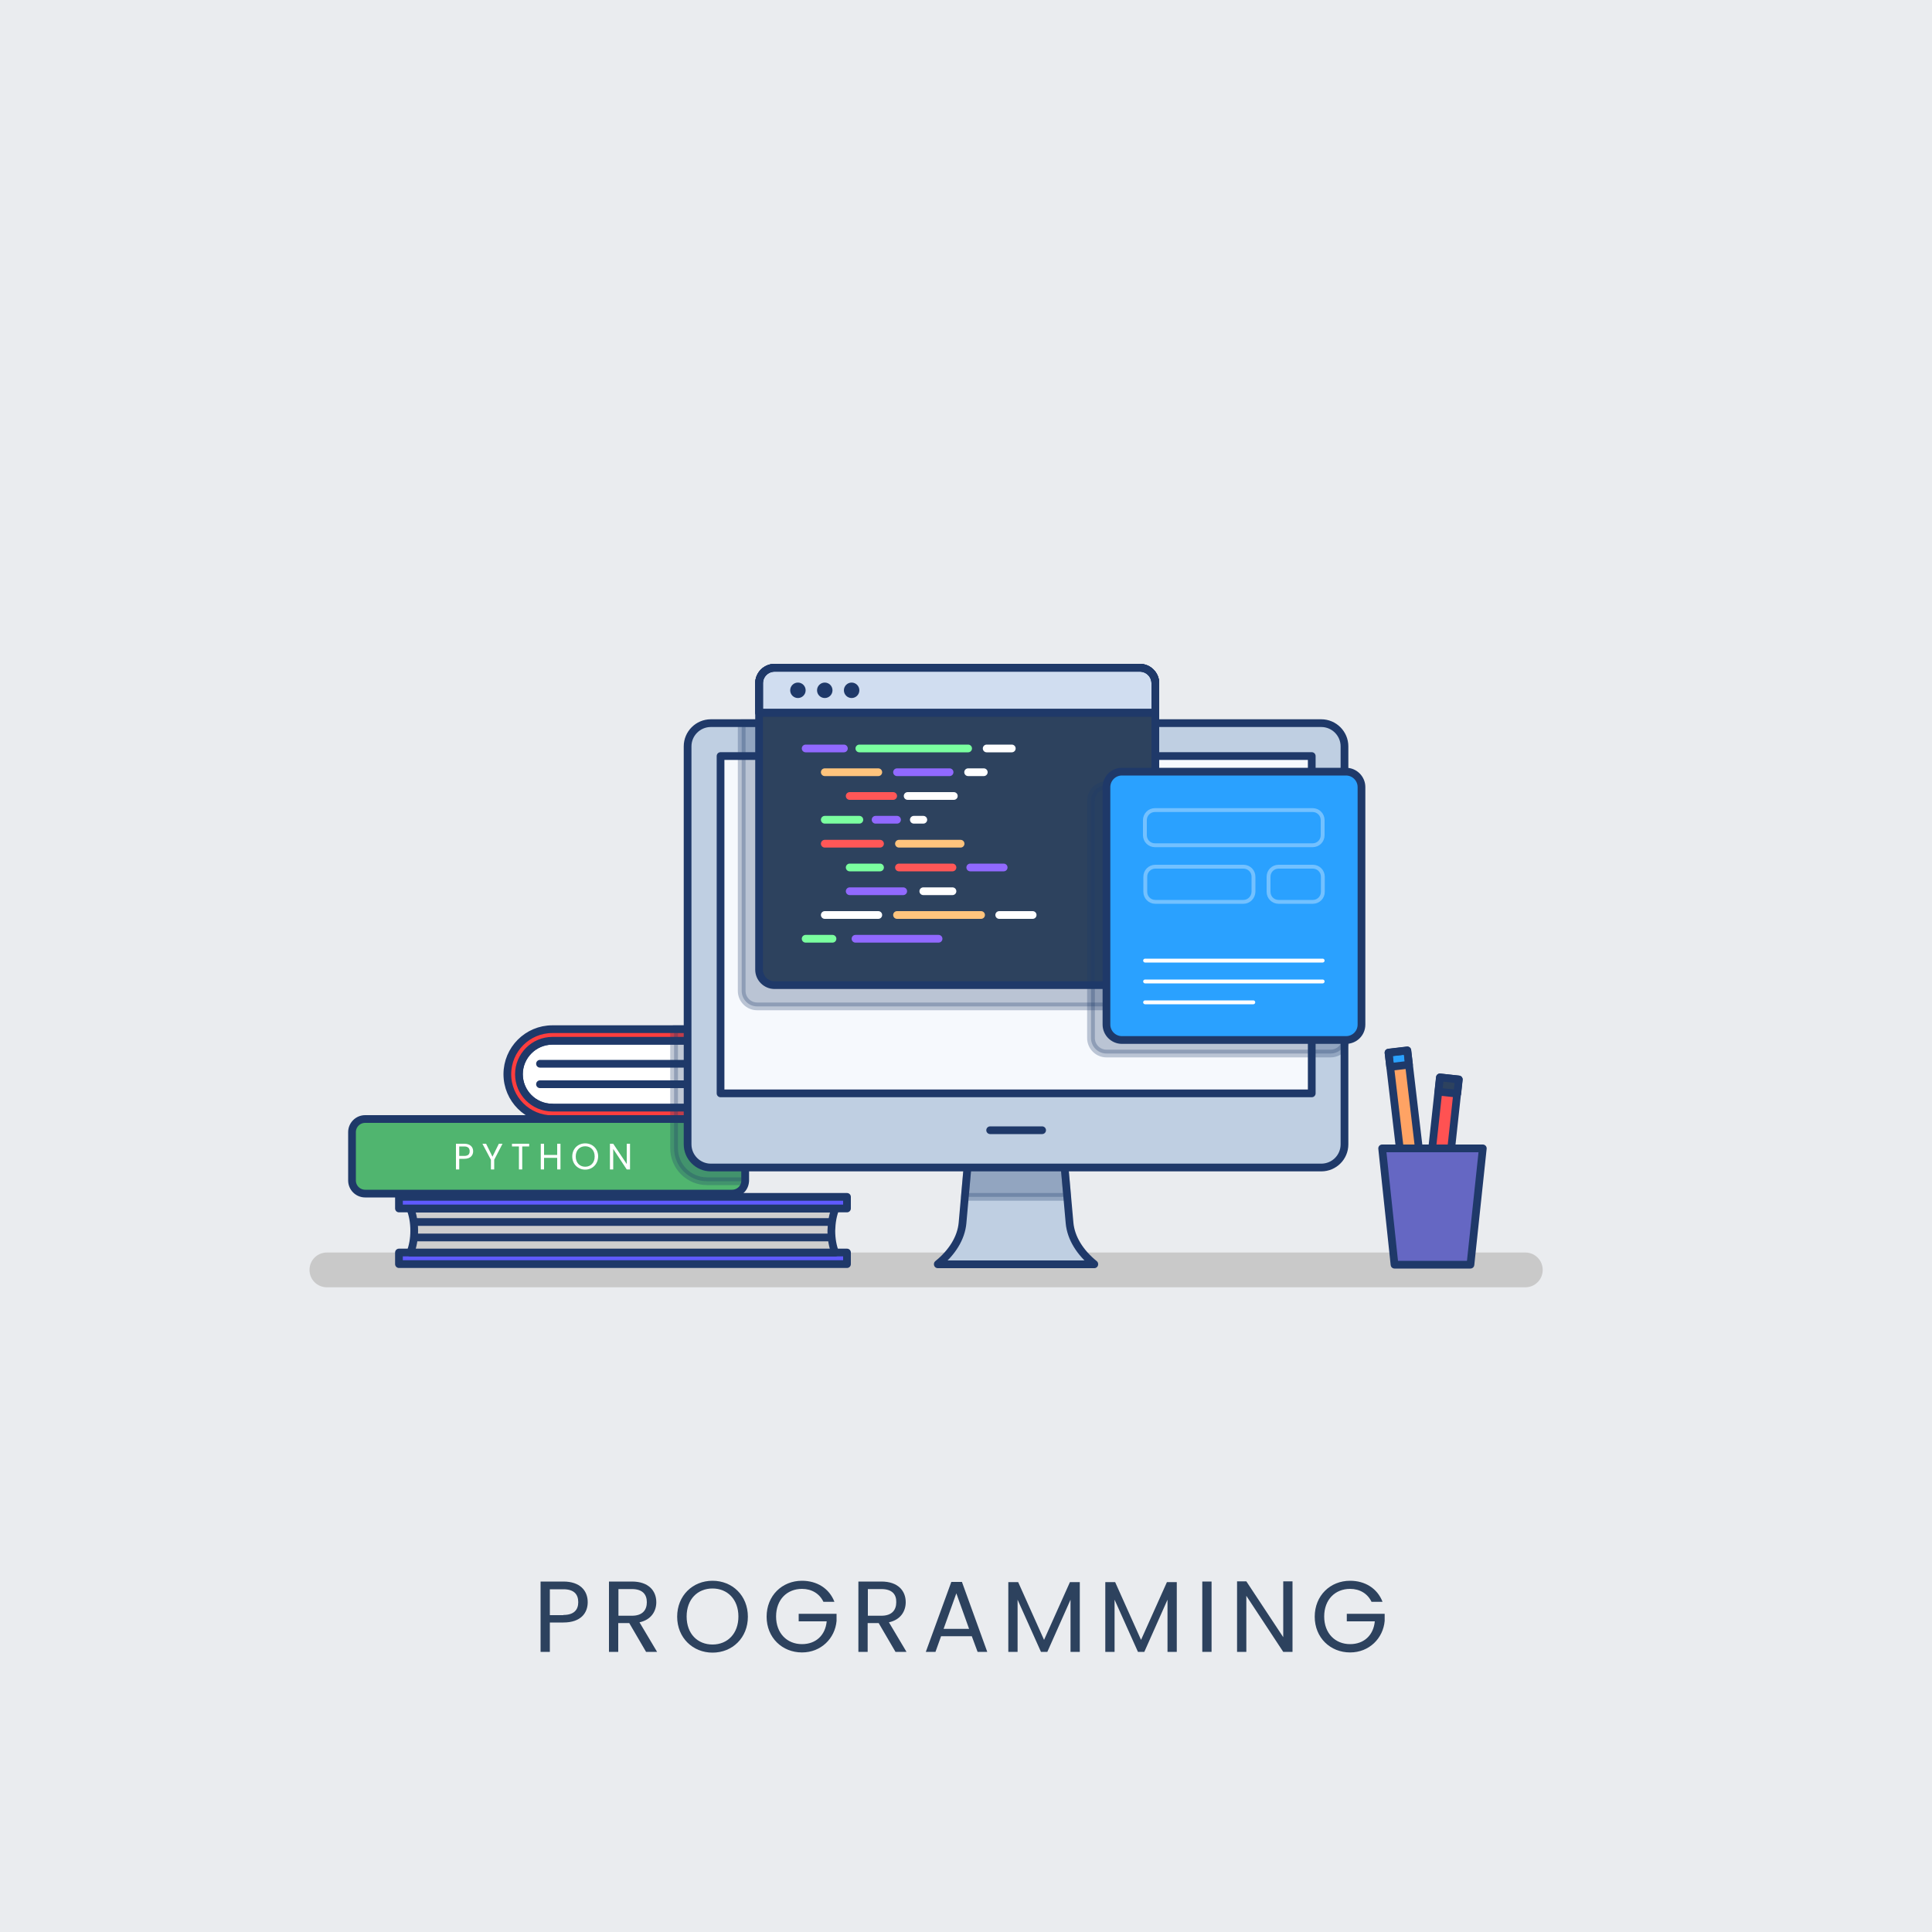 <svg width="1000" height="1000" xmlns="http://www.w3.org/2000/svg">
 <rect width="100%" height="100%" fill="#333333" stroke="none"/>
 <style type="text/css">.st0{fill:#EAECEF;}
	.st1{fill:#2D425E;}
	.st2{fill:#C9C9C9;}
	.st3{fill:#CECECE;}
	.st4{fill:#FFFFFF;}
	.st5{fill:none;stroke:#1F3969;stroke-width:4;stroke-linecap:round;stroke-linejoin:round;stroke-miterlimit:10;}
	.st6{fill:#FF3E3E;}
	.st7{opacity:0.28;fill:#1F3969;stroke:#1F3969;stroke-width:4;stroke-linecap:round;stroke-linejoin:round;stroke-miterlimit:10;}
	.st8{fill:#50B56F;}
	.st9{fill:#5F5AFF;}
	.st10{fill:#F6F9FD;}
	.st11{fill:#BFCFE2;}
	.st12{fill:#D0DDF0;}
	.st13{fill:#2AA1FF;}
	.st14{opacity:0.34;fill:none;stroke:#FFFFFF;stroke-width:2;stroke-linecap:round;stroke-linejoin:round;stroke-miterlimit:10;}
	.st15{opacity:0.34;}
	.st16{fill:none;stroke:#FFFFFF;stroke-width:2;stroke-linecap:round;stroke-linejoin:round;stroke-miterlimit:10;}
	.st17{fill:#1F3969;}
	.st18{fill:none;stroke:#FFFFFF;stroke-width:4;stroke-linecap:round;stroke-linejoin:round;stroke-miterlimit:10;}
	.st19{fill:none;stroke:#7BFFA0;stroke-width:4;stroke-linecap:round;stroke-linejoin:round;stroke-miterlimit:10;}
	.st20{fill:none;stroke:#9169FF;stroke-width:4;stroke-linecap:round;stroke-linejoin:round;stroke-miterlimit:10;}
	.st21{fill:none;stroke:#FFC47D;stroke-width:4;stroke-linecap:round;stroke-linejoin:round;stroke-miterlimit:10;}
	.st22{fill:none;stroke:#FF5757;stroke-width:4;stroke-linecap:round;stroke-linejoin:round;stroke-miterlimit:10;}
	.st23{fill:#FFA364;}
	.st24{fill:#FF5252;}
	.st25{fill:#6567C3;}</style>

 <g>
  <title>background</title>
  <rect fill="none" id="canvas_background" height="402" width="582" y="-1" x="-1"/>
 </g>
 <g>
  <title>Layer 1</title>
  <rect id="svg_1" height="1000" width="1000" class="st0"/>
  <g id="XMLID_34_">
   <path d="m789.5,666.3l-620.3,0c-5,0 -9,-4 -9,-9l0,0c0,-5 4,-9 9,-9l620.3,0c5,0 9,4 9,9l0,0c0,5 -4,9 -9,9z" class="st2" id="XMLID_223_"/>
   <g id="XMLID_19_">
    <g id="XMLID_163_">
     <path d="m285.9,573.3c-9.6,0 -17.3,-7.8 -17.3,-17.3s7.8,-17.3 17.3,-17.3l98,0l0,34.7l-98,0l0,-0.1z" class="st3" id="XMLID_178_"/>
     <path d="m389.6,579.3l-103.7,0c-12.9,0 -23.3,-10.5 -23.3,-23.3l0,0c0,-12.9 10.5,-23.3 23.3,-23.3l103.7,0l0,46.6z" class="st4" id="XMLID_162_"/>
     <line y2="550.6" x2="383.9" y1="550.6" x1="279.5" class="st5" id="XMLID_164_"/>
     <line y2="561.2" x2="383.9" y1="561.2" x1="279.5" class="st5" id="XMLID_173_"/>
     <path d="m285.9,573.3c-9.6,0 -17.3,-7.8 -17.3,-17.3s7.8,-17.3 17.3,-17.3l98,0l0,34.7l-98,0l0,-0.1z" class="st5" id="XMLID_179_"/>
     <path d="m285.9,573.3c-9.6,0 -17.3,-7.8 -17.3,-17.3s7.8,-17.3 17.3,-17.3l99.7,0l4,-6l-103.7,0c-12.9,0 -23.3,10.5 -23.3,23.3l0,0c0,12.9 10.5,23.3 23.3,23.3l103.7,0l-4,-6l-99.7,0z" class="st6" id="XMLID_161_"/>
     <path d="m285.9,573.3c-9.6,0 -17.3,-7.8 -17.3,-17.3s7.8,-17.3 17.3,-17.3l99.7,0l4,-6l-103.7,0c-12.9,0 -23.3,10.5 -23.3,23.3l0,0c0,12.9 10.5,23.3 23.3,23.3l103.7,0l-4,-6l-99.7,0z" class="st5" id="XMLID_182_"/>
     <rect height="46.7" width="18.4" class="st7" y="532.6" x="348.9" id="XMLID_224_"/>
    </g>
    <g id="XMLID_160_">
     <path d="m378.9,617.8l-189.9,0c-3.7,0 -6.8,-3 -6.8,-6.8l0,-25c0,-3.7 3,-6.8 6.8,-6.8l189.9,0c3.7,0 6.8,3 6.8,6.8l0,25c0,3.8 -3,6.8 -6.8,6.8z" class="st8" id="XMLID_157_"/>
     <g id="svg_109">
      <path id="svg_110" d="m240.3,599.8l-2.6,0l0,5.5l-1.7,0l0,-13.3l4.3,0c3.1,0 4.6,1.7 4.6,3.9c0,2 -1.3,3.9 -4.6,3.9zm0,-1.5c2,0 2.8,-0.9 2.8,-2.4c0,-1.5 -0.8,-2.5 -2.8,-2.5l-2.6,0l0,4.9l2.6,0z" class="st4"/>
      <path id="svg_111" d="m249.7,592l1.9,0l3.3,6.7l3.3,-6.7l1.9,0l-4.3,8.3l0,5l-1.7,0l0,-5l-4.4,-8.3z" class="st4"/>
      <path id="svg_112" d="m264.9,592l9,0l0,1.4l-3.6,0l0,11.9l-1.7,0l0,-11.9l-3.6,0l0,-1.4l-0.1,0z" class="st4"/>
      <path id="svg_113" d="m288.4,599.3l-6.8,0l0,6l-1.7,0l0,-13.3l1.7,0l0,5.8l6.8,0l0,-5.8l1.7,0l0,13.3l-1.7,0l0,-6z" class="st4"/>
      <path id="svg_114" d="m302.9,605.4c-3.7,0 -6.7,-2.8 -6.7,-6.8c0,-4 2.9,-6.8 6.7,-6.8c3.8,0 6.7,2.8 6.7,6.8c-0.1,4 -3,6.8 -6.7,6.8zm0,-1.5c2.8,0 4.9,-2 4.9,-5.3c0,-3.3 -2.1,-5.3 -4.9,-5.3s-4.9,2 -4.9,5.3c0,3.3 2.1,5.3 4.9,5.3z" class="st4"/>
      <path id="svg_115" d="m326.1,592l0,13.3l-1.7,0l-7,-10.6l0,10.6l-1.7,0l0,-13.3l1.7,0l7,10.5l0,-10.5l1.7,0z" class="st4"/>
     </g>
     <path d="m378.9,617.8l-189.9,0c-3.7,0 -6.8,-3 -6.8,-6.8l0,-25c0,-3.7 3,-6.8 6.8,-6.8l189.9,0c3.7,0 6.8,3 6.8,6.8l0,25c0,3.8 -3,6.8 -6.8,6.8z" class="st5" id="XMLID_146_"/>
    </g>
    <path d="m378.9,579.3l-30,0l0,15c0,9.4 7.6,17.1 17.1,17.1l19.7,0c0,-0.1 0,-0.2 0,-0.3l0,-25c0,-3.8 -3,-6.8 -6.8,-6.8z" class="st7" id="XMLID_246_"/>
    <path d="m432.4,625.6l-220,0c1.3,3.2 2,7.2 2,11.4c0,4.2 -0.7,8.1 -2,11.4l219.9,0c-1.3,-3.2 -2,-7.2 -2,-11.4c0.1,-4.3 0.8,-8.2 2.1,-11.4z" class="st3" id="XMLID_35_"/>
    <rect height="6" width="231.9" class="st9" y="619.5" x="206.5" id="XMLID_156_"/>
    <rect height="6" width="231.9" class="st5" y="619.5" x="206.5" id="XMLID_32_"/>
    <rect height="6" width="231.9" class="st10" y="648.3" x="206.5" id="XMLID_147_"/>
    <rect height="6" width="231.9" class="st9" y="648.3" x="206.5" id="XMLID_39_"/>
    <rect height="6" width="231.9" class="st5" y="648.3" x="206.5" id="XMLID_37_"/>
    <path d="m553.6,633l-3,-33.7l-49.4,0l-3,33.7c-0.7,7.8 -5.4,15.3 -12.8,21.3l0,0.1l81,0l0,-0.1c-7.4,-6 -12.1,-13.5 -12.8,-21.3z" class="st11" id="XMLID_69_"/>
    <polygon points="501.2,599.3 499.4,619.5 552.4,619.5 550.6,599.3   " class="st7" id="XMLID_33_"/>
    <path d="m553.6,633l-3,-33.7l-49.4,0l-3,33.7c-0.7,7.8 -5.4,15.3 -12.8,21.3l0,0.1l81,0l0,-0.1c-7.4,-6 -12.1,-13.5 -12.8,-21.3z" class="st5" id="XMLID_10_"/>
    <path d="m683.9,604.3l-316,0c-6.6,0 -12,-5.4 -12,-12l0,-206c0,-6.6 5.4,-12 12,-12l316,0c6.6,0 12,5.4 12,12l0,206c0,6.7 -5.4,12 -12,12z" class="st4" id="XMLID_13_"/>
    <path d="m683.9,604.3l-316,0c-6.6,0 -12,-5.4 -12,-12l0,-206c0,-6.6 5.4,-12 12,-12l316,0c6.6,0 12,5.4 12,12l0,206c0,6.7 -5.4,12 -12,12z" class="st11" id="XMLID_63_"/>
    <path d="m683.9,604.3l-316,0c-6.6,0 -12,-5.4 -12,-12l0,-206c0,-6.6 5.4,-12 12,-12l316,0c6.6,0 12,5.4 12,12l0,206c0,6.7 -5.4,12 -12,12z" class="st5" id="XMLID_4_"/>
    <rect height="306" width="174.6" class="st10" transform="matrix(-1.83697e-16,1,-1,-1.83697e-16,1004.556,-47.272) " y="325.6" x="438.6" id="XMLID_68_"/>
    <path d="m383.9,374.3l0,138.6c0,4.4 3.6,8 8,8l189.1,0c4.4,0 8,-3.6 8,-8l0,-138.6l-205.1,0z" class="st7" id="XMLID_197_"/>
    <rect height="306" width="174.6" class="st5" transform="matrix(-1.83697e-16,1,-1,-1.83697e-16,1004.556,-47.272) " y="325.6" x="438.6" id="XMLID_11_"/>
    <line y2="585" x2="539.4" y1="585" x1="512.5" class="st5" id="XMLID_9_"/>
    <path d="m590,509.9l-189.1,0c-4.4,0 -8,-3.6 -8,-8l0,-148.2c0,-4.4 3.6,-8 8,-8l189.1,0c4.4,0 8,3.6 8,8l0,148.3c0,4.4 -3.6,7.9 -8,7.9z" class="st1" id="XMLID_15_"/>
    <path d="m598,365.1l-205.1,0l0,-11.5c0,-4.4 3.6,-8 8,-8l189.1,0c4.4,0 8,3.6 8,8l0,11.5z" class="st5" id="XMLID_17_"/>
    <path d="m598,368.9l-205.1,0l0,-15.3c0,-4.4 3.6,-8 8,-8l189.1,0c4.4,0 8,3.6 8,8l0,15.3z" class="st12" id="XMLID_23_"/>
    <path d="m598,368.9l-205.1,0l0,-15.3c0,-4.4 3.6,-8 8,-8l189.1,0c4.4,0 8,3.6 8,8l0,15.3z" class="st5" id="XMLID_18_"/>
    <path d="m598,368.9l-205.1,0l0,-15.3c0,-4.4 3.6,-8 8,-8l189.1,0c4.4,0 8,3.6 8,8l0,15.3z" class="st5" id="XMLID_20_"/>
    <path d="m590,509.9l-189.1,0c-4.4,0 -8,-3.6 -8,-8l0,-148.2c0,-4.4 3.6,-8 8,-8l189.1,0c4.4,0 8,3.6 8,8l0,148.3c0,4.4 -3.6,7.9 -8,7.9z" class="st5" id="XMLID_12_"/>
    <g id="XMLID_72_">
     <path d="m688.7,545.3l-116,0c-4.4,0 -8,-3.6 -8,-8l0,-122.9c0,-4.4 3.6,-8 8,-8l116,0c4.4,0 8,3.6 8,8l0,122.9c0,4.5 -3.6,8 -8,8z" class="st7" id="XMLID_7_"/>
     <path d="m696.7,538.3l-116,0c-4.4,0 -8,-3.6 -8,-8l0,-122.9c0,-4.4 3.6,-8 8,-8l116,0c4.4,0 8,3.6 8,8l0,122.9c0,4.5 -3.6,8 -8,8z" class="st13" id="XMLID_16_"/>
     <path d="m696.7,538.3l-116,0c-4.4,0 -8,-3.6 -8,-8l0,-122.9c0,-4.4 3.6,-8 8,-8l116,0c4.4,0 8,3.6 8,8l0,122.9c0,4.5 -3.6,8 -8,8z" class="st5" id="XMLID_14_"/>
     <path d="m679.4,437.5l-81.6,0c-2.9,0 -5.2,-2.3 -5.2,-5.2l0,-7.8c0,-2.9 2.3,-5.2 5.2,-5.2l81.6,0c2.9,0 5.2,2.3 5.2,5.2l0,7.8c0,2.9 -2.3,5.2 -5.2,5.2z" class="st14" id="XMLID_75_"/>
     <g class="st15" id="XMLID_143_">
      <path d="m643.6,466.8l-45.6,0c-2.9,0 -5.2,-2.3 -5.2,-5.2l0,-7.8c0,-2.9 2.3,-5.2 5.2,-5.2l45.6,0c2.9,0 5.2,2.3 5.2,5.2l0,7.8c-0.1,2.9 -2.4,5.2 -5.2,5.2z" class="st16" id="XMLID_78_"/>
      <path d="m679.5,466.8l-17.7,0c-2.9,0 -5.2,-2.3 -5.2,-5.2l0,-7.8c0,-2.9 2.3,-5.2 5.2,-5.2l17.7,0c2.9,0 5.2,2.3 5.2,5.2l0,7.8c0,2.9 -2.3,5.2 -5.2,5.2z" class="st16" id="XMLID_79_"/>
     </g>
     <g id="XMLID_76_">
      <line y2="497.2" x2="684.6" y1="497.2" x1="592.7" class="st16" id="XMLID_135_"/>
      <line y2="508" x2="684.6" y1="508" x1="592.7" class="st16" id="XMLID_136_"/>
      <line y2="518.8" x2="648.7" y1="518.8" x1="592.7" class="st16" id="XMLID_138_"/>
     </g>
    </g>
    <circle r="4" cy="357.3" cx="413" class="st17" id="XMLID_24_"/>
    <circle r="4" cy="357.3" cx="426.9" class="st17" id="XMLID_28_"/>
    <circle r="4" cy="357.3" cx="440.8" class="st17" id="XMLID_38_"/>
    <g id="XMLID_61_">
     <line y2="387.4" x2="523.7" y1="387.4" x1="510.7" class="st18" id="XMLID_54_"/>
     <line y2="387.4" x2="501.1" y1="387.4" x1="444.8" class="st19" id="XMLID_66_"/>
     <line y2="387.4" x2="436.8" y1="387.4" x1="417" class="st20" id="XMLID_29_"/>
    </g>
    <g id="XMLID_42_">
     <line y2="485.9" x2="485.8" y1="485.9" x1="442.8" class="st20" id="XMLID_62_"/>
     <line y2="485.9" x2="430.9" y1="485.9" x1="417" class="st19" id="XMLID_30_"/>
    </g>
    <g id="XMLID_27_">
     <line y2="399.7" x2="509.2" y1="399.7" x1="501.1" class="st18" id="XMLID_60_"/>
     <line y2="399.7" x2="491.5" y1="399.7" x1="464.3" class="st20" id="XMLID_45_"/>
     <line y2="399.7" x2="454.6" y1="399.7" x1="426.9" class="st21" id="XMLID_47_"/>
    </g>
    <g id="XMLID_49_">
     <line y2="412" x2="493.7" y1="412" x1="469.8" class="st18" id="XMLID_59_"/>
     <line y2="412" x2="462.3" y1="412" x1="439.8" class="st22" id="XMLID_50_"/>
    </g>
    <g id="XMLID_65_">
     <line y2="424.3" x2="477.9" y1="424.3" x1="473" class="st18" id="XMLID_58_"/>
     <line y2="424.3" x2="464.3" y1="424.3" x1="453.2" class="st20" id="XMLID_70_"/>
     <line y2="424.3" x2="444.8" y1="424.3" x1="426.9" class="st19" id="XMLID_67_"/>
    </g>
    <g id="XMLID_73_">
     <line y2="436.7" x2="497.2" y1="436.7" x1="465.3" class="st21" id="XMLID_77_"/>
     <line y2="436.7" x2="455.5" y1="436.7" x1="426.9" class="st22" id="XMLID_74_"/>
    </g>
    <g id="XMLID_80_">
     <line y2="449" x2="519.5" y1="449" x1="502.2" class="st20" id="XMLID_64_"/>
     <line y2="449" x2="493" y1="449" x1="465.3" class="st22" id="XMLID_84_"/>
     <line y2="449" x2="455.5" y1="449" x1="439.8" class="st19" id="XMLID_81_"/>
    </g>
    <g id="XMLID_87_">
     <line y2="461.3" x2="493" y1="461.3" x1="477.9" class="st18" id="XMLID_95_"/>
     <line y2="461.3" x2="467.5" y1="461.3" x1="439.8" class="st20" id="XMLID_90_"/>
    </g>
    <g id="XMLID_98_">
     <line y2="473.6" x2="534.5" y1="473.6" x1="517.2" class="st18" id="XMLID_71_"/>
     <line y2="473.6" x2="507.8" y1="473.6" x1="464.3" class="st21" id="XMLID_102_"/>
     <line y2="473.6" x2="454.6" y1="473.6" x1="426.9" class="st18" id="XMLID_99_"/>
    </g>
    <line y2="632.5" x2="430.4" y1="632.5" x1="214.9" class="st5" id="XMLID_145_"/>
    <line y2="640.5" x2="430.4" y1="640.5" x1="214.9" class="st5" id="XMLID_151_"/>
    <path d="m432.4,625.6l-220,0c1.3,3.2 2,7.2 2,11.4c0,4.2 -0.7,8.1 -2,11.4l219.9,0c-1.3,-3.2 -2,-7.2 -2,-11.4c0.1,-4.3 0.8,-8.2 2.1,-11.4z" class="st5" id="XMLID_158_"/>
   </g>
   <g id="XMLID_222_">
    <g id="XMLID_174_">
     <rect height="72.6" width="9.8" class="st23" transform="matrix(0.993,-0.117,0.117,0.993,-62.746,88.794) " y="544.4" x="722.8" id="XMLID_177_"/>
     <rect height="7.4" width="9.8" class="st13" transform="matrix(0.993,-0.117,0.117,0.993,-58.994,88.13) " y="544.7" x="719" id="XMLID_31_"/>
     <rect height="7.4" width="9.8" class="st5" transform="matrix(0.993,-0.117,0.117,0.993,-58.994,88.13) " y="544.7" x="719" id="XMLID_217_"/>
     <rect height="72.6" width="9.8" class="st5" transform="matrix(0.993,-0.117,0.117,0.993,-62.746,88.794) " y="544.4" x="722.8" id="XMLID_22_"/>
    </g>
    <g id="XMLID_189_">
     <rect height="72.6" width="9.8" class="st24" transform="matrix(0.994,0.108,-0.108,0.994,68.602,-77.171) " y="558.1" x="741.4" id="XMLID_218_"/>
     <rect height="72.6" width="9.8" class="st5" transform="matrix(0.994,0.108,-0.108,0.994,68.602,-77.171) " y="558.1" x="741.4" id="XMLID_214_"/>
     <rect height="7.4" width="9.8" class="st1" transform="matrix(0.994,0.108,-0.108,0.994,65.117,-77.742) " y="558.3" x="745" id="XMLID_220_"/>
     <rect height="7.4" width="9.8" class="st5" transform="matrix(0.994,0.108,-0.108,0.994,65.117,-77.742) " y="558.3" x="745" id="XMLID_211_"/>
    </g>
    <polygon points="761.1,654.6 721.8,654.6 715.4,594.4 767.5,594.4   " class="st25" id="XMLID_26_"/>
    <polygon points="715.4,594.4 715.5,595.5 755.2,595.5 748.9,654.6 761.1,654.6 767.5,594.4   " class="st25" id="XMLID_233_"/>
    <polygon points="761.1,654.6 721.8,654.6 715.4,594.4 767.5,594.4   " class="st5" id="XMLID_21_"/>
   </g>
  </g>
  <g id="svg_116">
   <g id="svg_117">
    <path id="svg_118" d="m291.6,839.8l-7,0l0,15.2l-4.8,0l0,-36.4l11.8,0c8.6,0 12.6,4.7 12.6,10.7c0,5.5 -3.5,10.5 -12.6,10.5zm0,-3.9c5.4,0 7.7,-2.6 7.7,-6.6c0,-4.2 -2.3,-6.7 -7.7,-6.7l-7,0l0,13.4l7,0l0,-0.1z" class="st1"/>
    <path id="svg_119" d="m327.1,818.6c8.6,0 12.6,4.8 12.6,10.7c0,4.6 -2.6,9.1 -8.7,10.4l9.1,15.3l-5.7,0l-8.7,-14.9l-5.7,0l0,14.9l-4.8,0l0,-36.4l11.9,0zm0,3.9l-7,0l0,13.8l7,0c5.4,0 7.7,-2.9 7.7,-7c0,-4.1 -2.3,-6.8 -7.7,-6.8z" class="st1"/>
    <path id="svg_120" d="m368.8,855.4c-10.2,0 -18.3,-7.7 -18.3,-18.6s8,-18.6 18.3,-18.6c10.3,0 18.3,7.7 18.3,18.6s-8,18.6 -18.3,18.6zm0,-4.2c7.7,0 13.4,-5.6 13.4,-14.5c0,-8.9 -5.7,-14.5 -13.4,-14.5c-7.7,0 -13.4,5.5 -13.4,14.5c0,9 5.7,14.5 13.4,14.5z" class="st1"/>
    <path id="svg_121" d="m431.9,829.1l-5.7,0c-2,-4.2 -6,-6.7 -11.1,-6.7c-7.7,0 -13.4,5.5 -13.4,14.3c0,8.7 5.7,14.3 13.4,14.3c7.2,0 12.1,-4.6 12.8,-11.8l-14.5,0l0,-3.9l19.6,0l0,3.7c-0.8,9 -8,16.3 -17.9,16.3c-10.2,0 -18.3,-7.6 -18.3,-18.5s8,-18.6 18.3,-18.6c7.7,0 14.1,3.9 16.8,10.9z" class="st1"/>
    <path id="svg_122" d="m456.2,818.6c8.6,0 12.6,4.8 12.6,10.7c0,4.6 -2.6,9.1 -8.7,10.4l9.1,15.3l-5.7,0l-8.7,-14.9l-5.7,0l0,14.9l-4.8,0l0,-36.4l11.9,0zm0,3.9l-7,0l0,13.8l7,0c5.4,0 7.7,-2.9 7.7,-7c0.1,-4.1 -2.2,-6.8 -7.7,-6.8z" class="st1"/>
    <path id="svg_123" d="m503,846.9l-15.9,0l-2.9,8.1l-5,0l13.2,-36.2l5.5,0l13.1,36.2l-5,0l-3,-8.1zm-8,-22.2l-6.6,18.4l13.2,0l-6.6,-18.4z" class="st1"/>
    <path id="svg_124" d="m521.9,818.9l5.1,0l13.4,29.9l13.4,-29.9l5.1,0l0,36.1l-4.8,0l0,-27l-12,27l-3.3,0l-12.1,-27l0,27l-4.8,0l0,-36.1z" class="st1"/>
    <path id="svg_125" d="m572.1,818.9l5.1,0l13.4,29.9l13.4,-29.9l5.1,0l0,36.1l-4.8,0l0,-27l-12,27l-3.3,0l-12.1,-27l0,27l-4.8,0l0,-36.1z" class="st1"/>
    <path id="svg_126" d="m622.3,818.6l4.8,0l0,36.4l-4.8,0l0,-36.4z" class="st1"/>
    <path id="svg_127" d="m669,818.5l0,36.5l-4.8,0l-19.1,-29l0,29l-4.8,0l0,-36.5l4.8,0l19.1,28.9l0,-28.9l4.8,0z" class="st1"/>
    <path id="svg_128" d="m715.6,829.1l-5.7,0c-2,-4.2 -6,-6.7 -11.1,-6.7c-7.7,0 -13.4,5.5 -13.4,14.3c0,8.7 5.7,14.3 13.4,14.3c7.2,0 12.1,-4.6 12.8,-11.8l-14.5,0l0,-3.9l19.6,0l0,3.7c-0.8,9 -8,16.3 -17.9,16.3c-10.2,0 -18.3,-7.6 -18.3,-18.5s8,-18.6 18.3,-18.6c7.7,0 14.1,3.9 16.8,10.9z" class="st1"/>
   </g>
  </g>
 </g>
</svg>